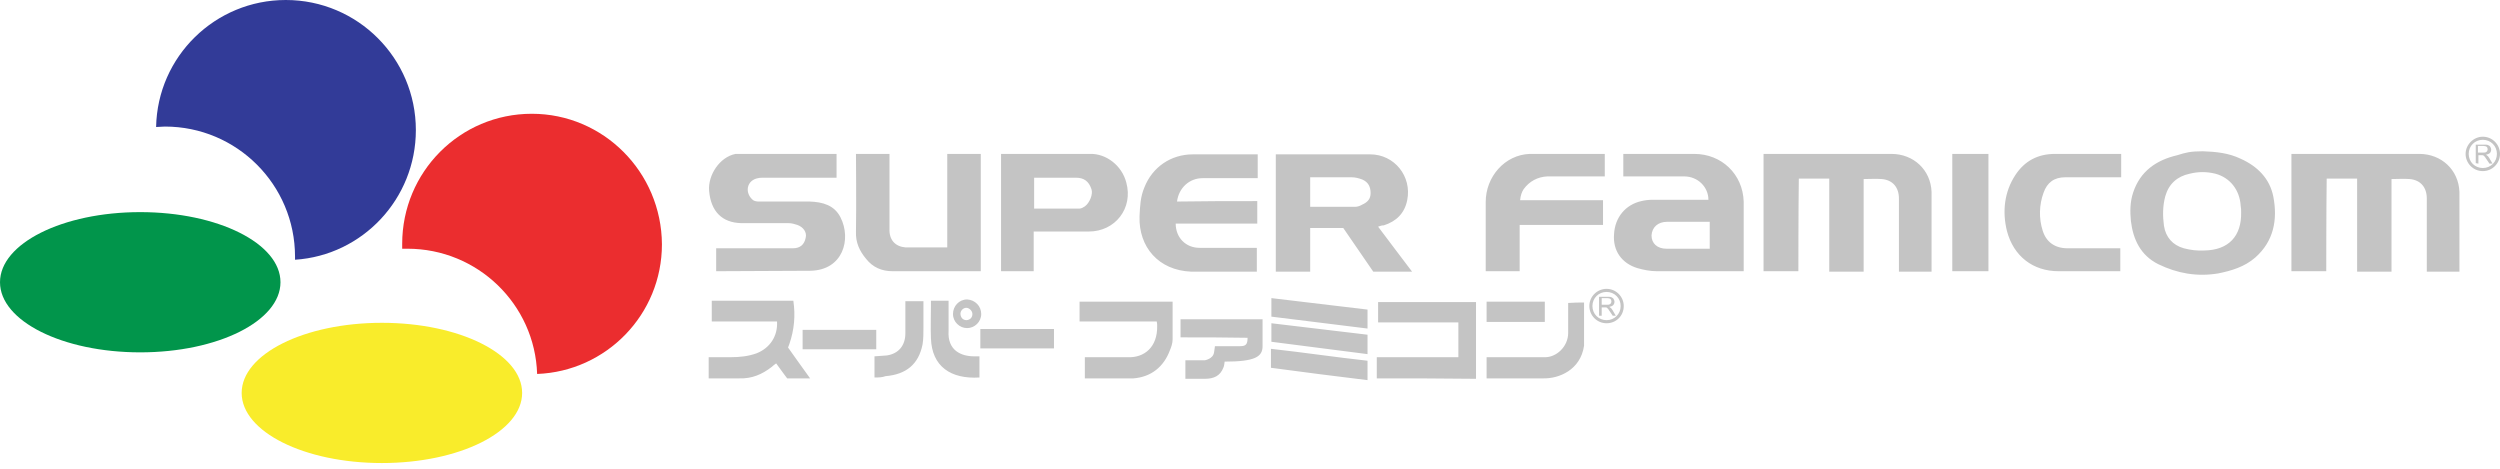 <?xml version="1.0" encoding="UTF-8" standalone="no"?>
<!DOCTYPE svg PUBLIC "-//W3C//DTD SVG 1.1//EN" "http://www.w3.org/Graphics/SVG/1.1/DTD/svg11.dtd">
<svg width="400px" height="75px" version="1.1" xmlns="http://www.w3.org/2000/svg" xmlns:xlink="http://www.w3.org/1999/xlink" xml:space="preserve" xmlns:serif="http://www.serif.com/" style="fill-rule:evenodd;clip-rule:evenodd;stroke-linejoin:round;stroke-miterlimit:2;">
    <path d="M287.74,43.394l-5.574,-0l0,-18.769l20.462,0c3.528,0 6.28,2.54 6.421,6.068l0,12.771l-5.221,0l-0,-11.712c-0,-1.764 -0.988,-2.964 -2.752,-3.105c-0.917,-0.071 -1.905,0 -2.893,0l0,14.817l-5.504,0l0,-14.887l-4.868,-0c-0.071,4.868 -0.071,14.817 -0.071,14.817l0,-0Zm84.46,-0l-5.574,-0l-0,-18.769l20.462,0c3.528,0 6.279,2.54 6.421,6.068l-0,12.771l-5.222,0l0,-11.712c0,-1.764 -0.988,-2.964 -2.752,-3.105c-0.917,-0.071 -1.905,0 -2.893,0l0,14.817l-5.503,0l-0,-14.887l-4.869,-0c-0.07,4.868 -0.07,14.817 -0.07,14.817l-0,-0Zm-151.703,-7.127c1.764,2.329 3.599,4.798 5.434,7.197l-6.21,0l-4.798,-6.985l-5.292,0l0,6.985l-5.503,0l-0,-18.768l15.099,-0c3.881,-0 6.704,3.528 5.927,7.338c-0.423,2.117 -1.764,3.387 -3.739,4.022c-0.283,-0 -0.565,0.07 -0.918,0.211Zm-10.866,-3.175l7.197,0c0.353,0 0.777,-0.141 1.129,-0.353c0.776,-0.352 1.341,-0.846 1.341,-1.834c-0,-0.988 -0.353,-1.764 -1.341,-2.187c-0.564,-0.212 -1.129,-0.353 -1.693,-0.353l-6.633,-0l0,4.727Zm69.431,10.302l-13.971,-0c-1.059,-0 -2.117,-0.212 -3.105,-0.494c-2.54,-0.776 -3.951,-2.822 -3.739,-5.433c0.141,-2.681 1.834,-4.728 4.374,-5.292c0.565,-0.141 1.2,-0.212 1.835,-0.212l8.89,0c0.212,0 -0.211,0 0,0c0,-2.046 -1.693,-3.739 -3.88,-3.739l-9.738,-0l0,-3.599l11.36,0c4.375,0 7.762,3.246 7.903,7.621l0,11.148l0.071,-0Zm-5.504,-7.903l-6.844,0c-1.411,0 -2.399,0.847 -2.47,2.188c0,1.27 0.917,2.116 2.399,2.116l6.915,0l-0,-4.304Zm-158.97,7.903l0,-3.669l12.277,-0c1.129,-0 1.835,-0.565 2.047,-1.694c0.211,-0.846 -0.353,-1.693 -1.341,-2.046c-0.423,-0.141 -0.917,-0.282 -1.411,-0.282l-7.55,-0c-3.105,-0.071 -4.869,-1.905 -5.151,-5.151c-0.212,-2.54 1.694,-5.433 4.234,-5.927l16.158,0l-0,3.81l-11.572,0c-0.353,0 -0.706,0 -0.988,0.071c-0.846,0.141 -1.482,0.706 -1.623,1.482c-0.141,0.776 0.212,1.552 0.847,2.046c0.212,0.141 0.565,0.212 0.847,0.212l8.185,-0c2.046,0.07 3.951,0.564 4.939,2.54c1.764,3.457 0.423,8.467 -4.869,8.537l-15.029,0.071Zm237.855,-19.192c2.117,0.07 4.163,0.282 6.068,1.199c2.681,1.2 4.657,3.176 5.222,6.068c0.705,3.67 0.07,7.127 -2.893,9.738c-1.694,1.481 -3.811,2.116 -5.927,2.54c-3.387,0.564 -6.562,-0 -9.596,-1.482c-2.823,-1.411 -4.022,-3.951 -4.375,-6.915c-0.141,-1.482 -0.141,-3.034 0.353,-4.516c1.129,-3.457 3.739,-5.221 7.056,-5.997c1.34,-0.423 2.116,-0.635 4.092,-0.635Zm6.139,9.808c-0,-0.353 -0,-0.706 -0.071,-1.059c-0.141,-2.54 -1.693,-4.516 -4.022,-5.151c-1.411,-0.352 -2.752,-0.352 -4.163,0c-1.975,0.424 -3.316,1.623 -3.88,3.599c-0.424,1.552 -0.424,3.175 -0.212,4.727c0.282,1.835 1.411,3.105 3.175,3.599c1.058,0.282 2.187,0.423 3.316,0.353c3.881,-0.071 5.927,-2.329 5.857,-6.068l-0,-0Zm-157.418,-1.835l0,3.599l-13.053,-0c-0,2.257 1.623,3.88 3.81,3.88l9.173,0l-0,3.811l-10.514,-0c-5.221,-0.212 -8.396,-3.952 -8.255,-8.82c0.07,-1.623 0.141,-3.176 0.776,-4.657c1.27,-3.246 4.234,-5.292 7.762,-5.292l10.372,-0l-0,3.81l-8.82,-0c-2.117,-0 -3.81,1.552 -4.093,3.74c4.234,-0.071 8.468,-0.071 12.842,-0.071Zm-49.603,7.409l0,-14.959l5.363,0l-0,18.769l-14.112,-0c-1.764,-0 -3.175,-0.635 -4.234,-1.976c-1.058,-1.27 -1.693,-2.61 -1.623,-4.374c0.071,-3.74 0,-12.419 0,-12.419l5.363,0l-0,11.995c-0.071,1.764 0.917,2.823 2.54,2.964l6.703,-0Zm13.83,-2.54l-0,6.35l-5.222,-0l0,-18.769l14.253,0c2.54,-0.07 5.081,1.835 5.786,4.587c1.129,4.092 -1.764,7.832 -5.997,7.832l-8.82,-0Zm0.141,-3.669l7.197,-0c0.282,-0 0.635,-0.212 0.847,-0.353c0.776,-0.565 1.34,-1.976 1.058,-2.752c-0.423,-1.27 -1.2,-1.835 -2.47,-1.835l-6.703,0l0,4.94l0.071,-0l-0,-0Zm91.233,-8.75l-0,3.599l-9.173,-0c-1.552,0.07 -2.893,0.776 -3.81,2.046c-0.282,0.423 -0.494,0.988 -0.565,1.764l13.266,-0l-0,3.951l-13.336,0l-0,7.409l-5.433,-0l-0,-11.078c-0,-4.022 3.034,-7.55 7.056,-7.691l11.995,0Zm82.484,15.1l-0,3.669l-9.879,-0c-4.092,-0 -7.197,-2.399 -8.255,-6.421c-0.776,-3.105 -0.424,-6.28 1.34,-8.961c1.482,-2.258 3.599,-3.387 6.351,-3.387l10.584,0l-0,3.74l-8.961,-0c-1.764,-0 -2.893,0.847 -3.458,2.469c-0.705,1.906 -0.776,4.093 -0.141,6.068c0.565,1.835 1.976,2.823 3.951,2.823l8.468,-0Zm-118.963,20.815l-0,-3.387l13.053,-0l0,-5.574l-12.842,-0l0,-3.246l15.665,0l-0,12.277c-5.292,-0.07 -10.584,-0.07 -15.876,-0.07l-0,-0Zm-106.403,-9.102l-0,-3.317l13.053,0c0.353,2.399 0.141,4.657 -0.635,6.915c-0.071,0.212 -0.212,0.565 -0.212,0.565c0,-0 2.399,3.387 3.528,4.939l-3.669,-0c0,-0 -1.27,-1.694 -1.764,-2.399c-0.282,0.211 -0.494,0.353 -0.705,0.564c-1.553,1.2 -3.176,1.905 -5.222,1.835l-4.868,-0l-0,-3.387l3.457,-0c1.482,-0 2.893,-0.141 4.234,-0.635c2.116,-0.847 3.386,-2.752 3.245,-5.08l-10.442,-0Zm198.483,-26.813l5.785,0l0,18.769l-5.785,-0l-0,-18.769Zm-138.79,35.915l-0,-3.387l6.773,-0c2.752,0.141 4.869,-1.623 4.798,-5.01c0,-0.211 0,-0.423 -0.07,-0.705l-12.348,-0l-0,-3.175l14.888,-0l-0,6.068c-0,0.564 -0.212,1.199 -0.424,1.693c-0.987,2.681 -3.034,4.304 -5.856,4.516l-7.761,-0l-0,-0Zm15.311,-6.562l-0,-2.893l13.124,-0l-0,4.304c-0,1.693 -1.2,2.47 -6.068,2.47c-0,-0 -0.071,0.776 -0.212,0.987c-0.494,1.27 -1.482,1.764 -2.963,1.764l-3.105,0l0,-2.963l3.105,-0c-0,-0 1.34,-0.212 1.481,-1.27c0.071,-0.282 0.071,-0.635 0.142,-0.988l4.021,-0c0.918,-0 1.2,-0.282 1.2,-1.341c-3.528,-0.07 -7.127,-0.07 -10.725,-0.07l-0,-0Zm64.562,-5.574l-0,6.914c-0.565,3.881 -4.022,5.292 -6.562,5.222l-9.032,-0l0,-3.387l9.243,-0c1.905,0.071 3.81,-1.693 3.81,-3.881l0,-4.798c0.918,-0.07 1.764,-0.07 2.541,-0.07Zm-104.499,-0.283l2.823,0l-0,4.798c-0.212,3.176 2.046,4.093 4.092,4.093l0.847,-0l-0,3.387c-4.586,0.282 -7.62,-1.764 -7.762,-6.28c-0.07,-1.764 0,-3.528 0,-5.292l0,-0.706Zm69.854,8.538l-15.382,-1.976l0,-2.963l15.382,1.834m0,-0.987l-15.382,-1.905l0,-2.964l15.382,1.835m0,8.184l0,3.105c-5.151,-0.635 -10.302,-1.27 -15.452,-1.976l-0,-3.034c5.15,0.565 10.301,1.341 15.452,1.905Zm-78.885,2.682l-0,-3.387c0.705,-0.071 1.34,-0.071 1.976,-0.141c1.905,-0.283 2.963,-1.623 2.963,-3.528l0,-5.151l2.893,-0l-0,4.163c-0,0.917 -0,1.905 -0.141,2.752c-0.635,3.175 -2.611,4.798 -5.927,5.08c-0.565,0.212 -1.129,0.212 -1.764,0.212Z" style="fill:#c4c4c4;fill-rule:nonzero;"/>
    <path d="M140.201,52.778l0,3.105l-11.783,-0l-0,-3.105l11.783,0Zm16.652,-0.141l11.783,0l0,3.105l-11.783,-0l0,-3.105Zm90.316,-4.374l-0,3.245l-9.314,0l0,-3.245l9.314,-0Zm-90.175,1.975c0,1.27 -1.058,2.258 -2.258,2.258c-1.199,0 -2.258,-0.988 -2.258,-2.258c0,-1.27 0.988,-2.328 2.258,-2.328c1.27,0.07 2.258,1.058 2.258,2.328Zm-1.411,0c0,-0.494 -0.494,-0.988 -0.988,-0.988c-0.494,0 -0.988,0.494 -0.917,1.059c0.071,0.564 0.423,0.917 0.988,0.917c0.635,-0.071 0.917,-0.494 0.917,-0.988Z" style="fill:#c4c4c4;fill-rule:nonzero;"/>
    <path d="M255.848,50.45l-0,-2.964l1.34,0c0.282,0 0.494,0 0.635,0.071c0.141,0.071 0.282,0.141 0.353,0.282c0.071,0.141 0.141,0.282 0.141,0.424c0,0.211 -0.07,0.423 -0.212,0.564c-0.141,0.141 -0.352,0.212 -0.635,0.282c0.071,0.071 0.212,0.071 0.212,0.141c0.141,0.071 0.212,0.212 0.353,0.424l0.494,0.846l-0.494,0l-0.423,-0.635c-0.142,-0.211 -0.212,-0.282 -0.283,-0.423l-0.211,-0.212c-0.071,-0.07 -0.141,-0.07 -0.212,-0.07l-0.635,-0l-0,1.34l-0.423,0l-0,-0.07l-0,-0Zm0.423,-1.694l0.847,0c0.211,0 0.352,0 0.423,-0.07c0.071,-0.071 0.212,-0.071 0.212,-0.212c0.07,-0.07 0.07,-0.141 0.07,-0.282c0,-0.141 -0.07,-0.282 -0.141,-0.353c-0.07,-0.07 -0.282,-0.141 -0.494,-0.141l-0.917,0l-0,1.058l-0,0Z" style="fill:#c4c4c4;fill-rule:nonzero;"/>
    <path d="M257.047,51.72c-1.552,-0 -2.752,-1.27 -2.752,-2.752c0,-1.552 1.27,-2.752 2.752,-2.752c1.552,0 2.752,1.27 2.752,2.752c-0,1.552 -1.2,2.752 -2.752,2.752Zm0,-5.01c-1.27,0 -2.258,0.988 -2.258,2.258c0,1.27 0.988,2.258 2.258,2.258c1.27,0 2.258,-0.988 2.258,-2.258c-0,-1.27 -0.988,-2.258 -2.258,-2.258Zm139.072,-20.603l0,-2.964l1.341,0c0.282,0 0.494,0 0.635,0.071c0.141,0.071 0.282,0.141 0.353,0.282c0.07,0.141 0.141,0.283 0.141,0.424c-0,0.211 -0.071,0.423 -0.212,0.564c-0.141,0.141 -0.353,0.212 -0.635,0.282c0.071,0.071 0.212,0.071 0.212,0.141c0.141,0.071 0.211,0.212 0.353,0.424l0.493,0.847l-0.493,-0l-0.424,-0.635c-0.141,-0.212 -0.211,-0.283 -0.282,-0.424l-0.212,-0.212c-0.07,-0.07 -0.141,-0.07 -0.211,-0.07l-0.635,-0l-0,1.341l-0.424,-0.071l0,-0Zm0.353,-1.693l0.847,-0c0.211,-0 0.353,-0 0.423,-0.071c0.071,-0.071 0.212,-0.071 0.212,-0.212c0.07,-0.07 0.07,-0.141 0.07,-0.282c0,-0.141 -0.07,-0.282 -0.141,-0.353c-0.07,-0.07 -0.282,-0.141 -0.494,-0.141l-0.917,0l0,1.058l0,0.001Z" style="fill:#c4c4c4;fill-rule:nonzero;"/>
    <path d="M397.248,27.377c-1.552,0 -2.752,-1.27 -2.752,-2.752c0,-1.482 1.27,-2.752 2.752,-2.752c1.552,0 2.752,1.27 2.752,2.752c0,1.482 -1.2,2.752 -2.752,2.752Zm0,-5.01c-1.27,0 -2.258,0.988 -2.258,2.258c0,1.27 0.988,2.258 2.258,2.258c1.27,0 2.258,-0.988 2.258,-2.258c0,-1.27 -0.988,-2.258 -2.258,-2.258Z" style="fill:#c4c4c4;fill-rule:nonzero;"/>
    <path d="M44.876,45.158c-0,6.209 -10.02,11.219 -22.438,11.219c-12.419,-0 -22.438,-5.01 -22.438,-11.219c0,-6.209 10.019,-11.219 22.438,-11.219c12.418,0 22.438,5.01 22.438,11.219Z" style="fill:#01954b;fill-rule:nonzero;"/>
    <path d="M83.542,62.868c0,6.209 -10.019,11.219 -22.438,11.219c-12.418,0 -22.438,-5.01 -22.438,-11.219c0,-6.209 10.02,-11.219 22.438,-11.219c12.419,0 22.438,5.01 22.438,11.219Z" style="fill:#f9ec2b;fill-rule:nonzero;"/>
    <path d="M45.722,0c-11.289,0 -20.532,9.032 -20.744,20.321c0.494,0 0.917,-0.071 1.411,-0.071c11.501,0 20.815,9.314 20.815,20.815l0,0.494c10.796,-0.705 19.333,-9.737 19.333,-20.744c0,-11.501 -9.314,-20.815 -20.815,-20.815l0,0Z" style="fill:#323b98;fill-rule:nonzero;"/>
    <path d="M85.094,18.204c-11.501,0 -20.744,9.314 -20.744,20.815l-0,0.776l0.847,0c11.219,0 20.391,8.891 20.744,20.039c11.078,-0.423 19.968,-9.525 19.968,-20.744c-0.07,-11.572 -9.384,-20.886 -20.815,-20.886Z" style="fill:#eb2d2f;fill-rule:nonzero;"/>
</svg>
